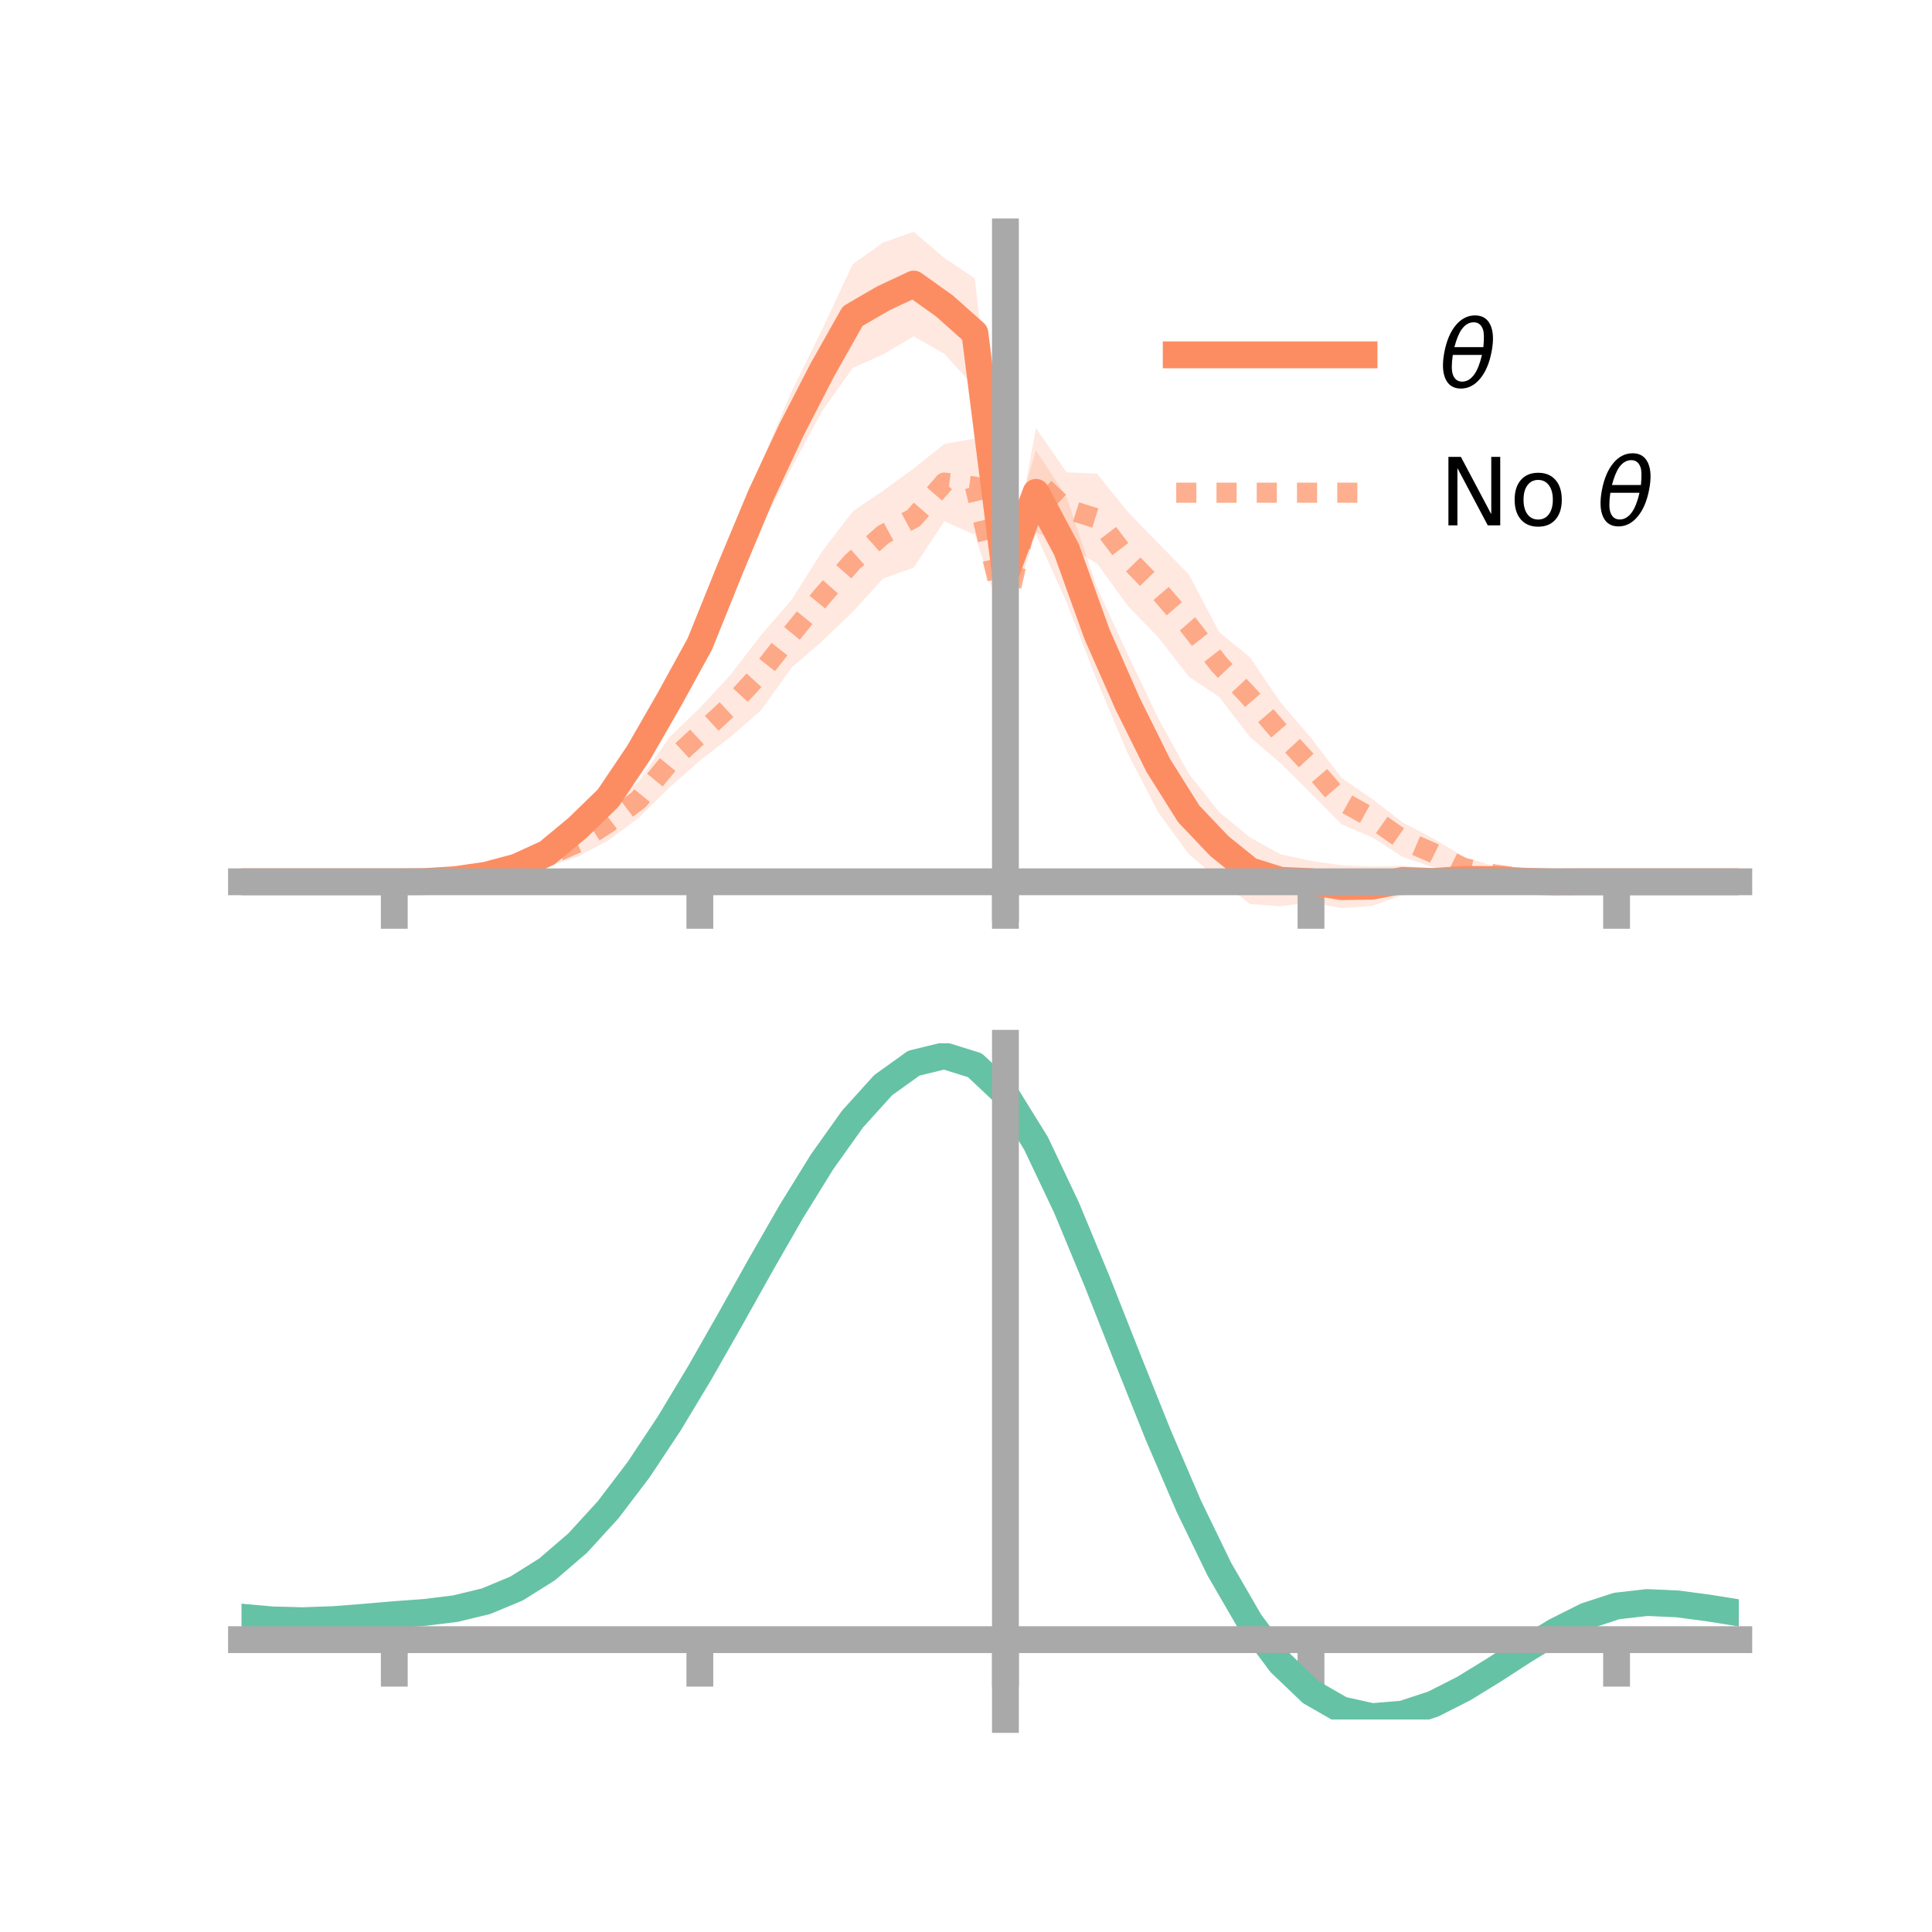 <?xml version="1.0" encoding="utf-8" standalone="no"?>
<!DOCTYPE svg PUBLIC "-//W3C//DTD SVG 1.1//EN"
  "http://www.w3.org/Graphics/SVG/1.1/DTD/svg11.dtd">
<!-- Created with matplotlib (https://matplotlib.org/) -->
<svg height="144pt" version="1.1" viewBox="0 0 144 144" width="144pt" xmlns="http://www.w3.org/2000/svg" xmlns:xlink="http://www.w3.org/1999/xlink">
 <defs>
  <style type="text/css">*{stroke-linecap:butt;stroke-linejoin:round;}</style>
 </defs>
 <g id="figure_1">
  <g id="patch_1">
   <path d="M 0 144 
L 144 144 
L 144 0 
L 0 0 
z
" style="fill:none;"/>
  </g>
  <g id="axes_1">
   <g id="patch_2">
    <path d="M 18 67.68 
L 129.6 67.68 
L 129.6 17.28 
L 18 17.28 
z
" style="fill:none;"/>
   </g>
   <g id="PolyCollection_1">
    <path clip-path="url(#p26e69a8bf4)" d="M 18 65.724 
L 18 65.724 
L 20.278 65.724 
L 22.555 65.724 
L 24.833 65.724 
L 27.11 65.724 
L 29.388 65.724 
L 31.665 65.638 
L 33.943 65.385 
L 36.22 64.843 
L 38.498 64.024 
L 40.776 62.682 
L 43.053 60.623 
L 45.331 58.092 
L 47.608 54.631 
L 49.886 50.4 
L 52.163 46.098 
L 54.441 40.134 
L 56.718 34.52 
L 58.996 29.188 
L 61.273 24.573 
L 63.551 19.699 
L 65.829 18.076 
L 68.106 17.28 
L 70.384 19.227 
L 72.661 20.751 
L 74.939 41.442 
L 77.216 33.564 
L 79.494 37.049 
L 81.771 43.817 
L 84.049 48.767 
L 86.327 53.545 
L 88.604 57.669 
L 90.882 60.533 
L 93.159 62.413 
L 95.437 63.672 
L 97.714 64.168 
L 99.992 64.493 
L 102.269 64.578 
L 104.547 64.531 
L 106.824 64.715 
L 109.102 64.73 
L 111.38 65.033 
L 113.657 65.307 
L 115.935 65.55 
L 118.212 65.647 
L 120.49 65.724 
L 122.767 65.724 
L 125.045 65.724 
L 127.322 65.724 
L 129.6 65.724 
L 129.6 65.724 
L 129.6 65.724 
L 127.322 65.724 
L 125.045 65.724 
L 122.767 65.724 
L 120.49 65.725 
L 118.212 65.796 
L 115.935 65.911 
L 113.657 66.057 
L 111.38 66.079 
L 109.102 66.359 
L 106.824 66.686 
L 104.547 66.709 
L 102.269 67.522 
L 99.992 67.68 
L 97.714 67.251 
L 95.437 67.547 
L 93.159 67.38 
L 90.882 65.587 
L 88.604 63.663 
L 86.327 60.544 
L 84.049 56.143 
L 81.771 50.752 
L 79.494 44.878 
L 77.216 39.828 
L 74.939 44.208 
L 72.661 28.896 
L 70.384 26.365 
L 68.106 25.066 
L 65.829 26.405 
L 63.551 27.429 
L 61.273 30.639 
L 58.996 34.866 
L 56.718 39.274 
L 54.441 44.558 
L 52.163 49.887 
L 49.886 53.882 
L 47.608 57.572 
L 45.331 60.872 
L 43.053 62.773 
L 40.776 64.49 
L 38.498 65.231 
L 36.22 65.628 
L 33.943 65.742 
L 31.665 65.776 
L 29.388 65.725 
L 27.11 65.724 
L 24.833 65.724 
L 22.555 65.724 
L 20.278 65.724 
L 18 65.724 
z
" style="fill:#fc8d62;fill-opacity:0.2;"/>
   </g>
   <g id="PolyCollection_2">
    <path clip-path="url(#p26e69a8bf4)" d="M 18 65.724 
L 18 65.724 
L 20.278 65.724 
L 22.555 65.724 
L 24.833 65.724 
L 27.11 65.724 
L 29.388 65.724 
L 31.665 65.604 
L 33.943 65.262 
L 36.22 64.963 
L 38.498 64.128 
L 40.776 63.035 
L 43.053 61.767 
L 45.331 60.009 
L 47.608 58.254 
L 49.886 54.957 
L 52.163 52.767 
L 54.441 50.311 
L 56.718 47.34 
L 58.996 44.715 
L 61.273 41.106 
L 63.551 38.124 
L 65.829 36.573 
L 68.106 34.914 
L 70.384 33.094 
L 72.661 32.682 
L 74.939 44.238 
L 77.216 31.909 
L 79.494 35.203 
L 81.771 35.309 
L 84.049 38.14 
L 86.327 40.483 
L 88.604 42.81 
L 90.882 47.13 
L 93.159 48.988 
L 95.437 52.349 
L 97.714 54.998 
L 99.992 57.979 
L 102.269 59.551 
L 104.547 61.298 
L 106.824 62.499 
L 109.102 63.853 
L 111.38 64.568 
L 113.657 65.151 
L 115.935 65.578 
L 118.212 65.666 
L 120.49 65.723 
L 122.767 65.724 
L 125.045 65.724 
L 127.322 65.724 
L 129.6 65.724 
L 129.6 65.724 
L 129.6 65.724 
L 127.322 65.724 
L 125.045 65.724 
L 122.767 65.724 
L 120.49 65.726 
L 118.212 65.811 
L 115.935 65.943 
L 113.657 65.814 
L 111.38 65.781 
L 109.102 65.548 
L 106.824 64.65 
L 104.547 63.87 
L 102.269 62.41 
L 99.992 61.438 
L 97.714 59.135 
L 95.437 56.873 
L 93.159 54.93 
L 90.882 51.954 
L 88.604 50.429 
L 86.327 47.495 
L 84.049 45.145 
L 81.771 41.999 
L 79.494 40.665 
L 77.216 39.671 
L 74.939 46.998 
L 72.661 39.856 
L 70.384 38.848 
L 68.106 42.306 
L 65.829 43.117 
L 63.551 45.607 
L 61.273 47.794 
L 58.996 49.769 
L 56.718 52.944 
L 54.441 54.927 
L 52.163 56.693 
L 49.886 58.713 
L 47.608 60.954 
L 45.331 62.652 
L 43.053 63.848 
L 40.776 64.616 
L 38.498 65.313 
L 36.22 65.7 
L 33.943 65.728 
L 31.665 65.771 
L 29.388 65.725 
L 27.11 65.724 
L 24.833 65.724 
L 22.555 65.724 
L 20.278 65.724 
L 18 65.724 
z
" style="fill:#fc8d62;fill-opacity:0.2;"/>
   </g>
   <g id="matplotlib.axis_1">
    <g id="xtick_1">
     <g id="line2d_1">
      <defs>
       <path d="M 0 0 
L 0 3.5 
" id="m500c36c880" style="stroke:#a9a9a9;stroke-width:2;"/>
      </defs>
      <g>
       <use style="fill:#a9a9a9;stroke:#a9a9a9;stroke-width:2;" x="29.388" xlink:href="#m500c36c880" y="65.724"/>
      </g>
     </g>
    </g>
    <g id="xtick_2">
     <g id="line2d_2">
      <g>
       <use style="fill:#a9a9a9;stroke:#a9a9a9;stroke-width:2;" x="52.163" xlink:href="#m500c36c880" y="65.724"/>
      </g>
     </g>
    </g>
    <g id="xtick_3">
     <g id="line2d_3">
      <g>
       <use style="fill:#a9a9a9;stroke:#a9a9a9;stroke-width:2;" x="74.939" xlink:href="#m500c36c880" y="65.724"/>
      </g>
     </g>
    </g>
    <g id="xtick_4">
     <g id="line2d_4">
      <g>
       <use style="fill:#a9a9a9;stroke:#a9a9a9;stroke-width:2;" x="97.714" xlink:href="#m500c36c880" y="65.724"/>
      </g>
     </g>
    </g>
    <g id="xtick_5">
     <g id="line2d_5">
      <g>
       <use style="fill:#a9a9a9;stroke:#a9a9a9;stroke-width:2;" x="120.49" xlink:href="#m500c36c880" y="65.724"/>
      </g>
     </g>
    </g>
   </g>
   <g id="matplotlib.axis_2"/>
   <g id="line2d_6">
    <path clip-path="url(#p26e69a8bf4)" d="M 18 65.724 
L 20.278 65.724 
L 22.555 65.724 
L 24.833 65.724 
L 27.11 65.724 
L 29.388 65.724 
L 31.665 65.707 
L 33.943 65.563 
L 36.22 65.235 
L 38.498 64.627 
L 40.776 63.586 
L 43.053 61.698 
L 45.331 59.482 
L 47.608 56.101 
L 49.886 52.141 
L 52.163 47.992 
L 54.441 42.346 
L 56.718 36.897 
L 58.996 32.027 
L 61.273 27.606 
L 63.551 23.564 
L 65.829 22.24 
L 68.106 21.173 
L 70.384 22.796 
L 72.661 24.824 
L 74.939 42.825 
L 77.216 36.696 
L 79.494 40.964 
L 81.771 47.285 
L 84.049 52.455 
L 86.327 57.044 
L 88.604 60.666 
L 90.882 63.06 
L 93.159 64.896 
L 95.437 65.61 
L 97.714 65.71 
L 99.992 66.086 
L 102.269 66.05 
L 104.547 65.62 
L 106.824 65.701 
L 109.102 65.545 
L 111.38 65.556 
L 113.657 65.682 
L 115.935 65.731 
L 118.212 65.722 
L 120.49 65.725 
L 122.767 65.724 
L 125.045 65.724 
L 127.322 65.724 
L 129.6 65.724 
" style="fill:none;stroke:#fc8d62;stroke-linecap:square;stroke-width:2;"/>
   </g>
   <g id="line2d_7">
    <path clip-path="url(#p26e69a8bf4)" d="M 18 65.724 
L 20.278 65.724 
L 22.555 65.724 
L 24.833 65.724 
L 27.11 65.724 
L 29.388 65.724 
L 31.665 65.687 
L 33.943 65.495 
L 36.22 65.331 
L 38.498 64.72 
L 40.776 63.826 
L 43.053 62.808 
L 45.331 61.33 
L 47.608 59.604 
L 49.886 56.835 
L 52.163 54.73 
L 54.441 52.619 
L 56.718 50.142 
L 58.996 47.242 
L 61.273 44.45 
L 63.551 41.865 
L 65.829 39.845 
L 68.106 38.61 
L 70.384 35.971 
L 72.661 36.269 
L 74.939 45.618 
L 77.216 35.79 
L 79.494 37.934 
L 81.771 38.654 
L 84.049 41.642 
L 86.327 43.989 
L 88.604 46.619 
L 90.882 49.542 
L 93.159 51.959 
L 95.437 54.611 
L 97.714 57.067 
L 99.992 59.709 
L 102.269 60.98 
L 104.547 62.584 
L 106.824 63.575 
L 109.102 64.7 
L 111.38 65.175 
L 113.657 65.482 
L 115.935 65.76 
L 118.212 65.738 
L 120.49 65.725 
L 122.767 65.724 
L 125.045 65.724 
L 127.322 65.724 
L 129.6 65.724 
" style="fill:none;stroke:#fc8d62;stroke-dasharray:1.5,1.5;stroke-dashoffset:0;stroke-opacity:0.7;stroke-width:1.5;"/>
   </g>
   <g id="patch_3">
    <path d="M 74.939 67.68 
L 74.939 17.28 
" style="fill:none;stroke:#a9a9a9;stroke-linecap:square;stroke-linejoin:miter;stroke-width:2;"/>
   </g>
   <g id="patch_4">
    <path d="M 129.6 67.68 
L 129.6 17.28 
" style="fill:none;"/>
   </g>
   <g id="patch_5">
    <path d="M 18 65.724 
L 129.6 65.724 
" style="fill:none;stroke:#a9a9a9;stroke-linecap:square;stroke-linejoin:miter;stroke-width:2;"/>
   </g>
   <g id="patch_6">
    <path d="M 18 17.28 
L 129.6 17.28 
" style="fill:none;"/>
   </g>
   <g id="legend_1">
    <g id="line2d_8">
     <path d="M 87.67 26.449 
L 101.67 26.449 
" style="fill:none;stroke:#fc8d62;stroke-linecap:square;stroke-width:2;"/>
    </g>
    <g id="line2d_9"/>
    <g id="text_1">
     <!-- $\theta$ -->
     <g transform="translate(107.27 28.899)scale(0.07 -0.07)">
      <defs>
       <path d="M 45.516 34.672 
L 14.453 34.672 
Q 12.359 20.062 14.5 13.875 
Q 17.188 6.25 24.469 6.25 
Q 31.781 6.25 37.359 13.922 
Q 42.234 20.656 45.516 34.672 
z
M 47.016 42.969 
Q 48.344 56.844 46.625 61.719 
Q 43.953 69.438 36.766 69.438 
Q 29.297 69.438 23.828 61.812 
Q 19.531 55.672 16.156 42.969 
z
M 38.188 76.766 
Q 49.906 76.766 54.594 66.406 
Q 59.281 56.109 55.719 37.844 
Q 52.203 19.625 43.453 9.281 
Q 34.766 -1.125 23.047 -1.125 
Q 11.281 -1.125 6.641 9.281 
Q 2 19.625 5.516 37.844 
Q 9.078 56.109 17.719 66.406 
Q 26.422 76.766 38.188 76.766 
z
" id="DejaVuSans-Oblique-952"/>
      </defs>
      <use transform="translate(0 0.234)" xlink:href="#DejaVuSans-Oblique-952"/>
     </g>
    </g>
    <g id="line2d_10">
     <path d="M 87.67 36.724 
L 101.67 36.724 
" style="fill:none;stroke:#fc8d62;stroke-dasharray:1.5,1.5;stroke-dashoffset:0;stroke-opacity:0.7;stroke-width:1.5;"/>
    </g>
    <g id="line2d_11"/>
    <g id="text_2">
     <!-- No $\theta$ -->
     <g transform="translate(107.27 39.174)scale(0.07 -0.07)">
      <defs>
       <path d="M 9.812 72.906 
L 23.094 72.906 
L 55.422 11.922 
L 55.422 72.906 
L 64.984 72.906 
L 64.984 0 
L 51.703 0 
L 19.391 60.984 
L 19.391 0 
L 9.812 0 
z
" id="DejaVuSans-78"/>
       <path d="M 30.609 48.391 
Q 23.391 48.391 19.188 42.75 
Q 14.984 37.109 14.984 27.297 
Q 14.984 17.484 19.156 11.844 
Q 23.344 6.203 30.609 6.203 
Q 37.797 6.203 41.984 11.859 
Q 46.188 17.531 46.188 27.297 
Q 46.188 37.016 41.984 42.703 
Q 37.797 48.391 30.609 48.391 
z
M 30.609 56 
Q 42.328 56 49.016 48.375 
Q 55.719 40.766 55.719 27.297 
Q 55.719 13.875 49.016 6.219 
Q 42.328 -1.422 30.609 -1.422 
Q 18.844 -1.422 12.172 6.219 
Q 5.516 13.875 5.516 27.297 
Q 5.516 40.766 12.172 48.375 
Q 18.844 56 30.609 56 
z
" id="DejaVuSans-111"/>
       <path id="DejaVuSans-32"/>
      </defs>
      <use transform="translate(0 0.234)" xlink:href="#DejaVuSans-78"/>
      <use transform="translate(74.805 0.234)" xlink:href="#DejaVuSans-111"/>
      <use transform="translate(135.986 0.234)" xlink:href="#DejaVuSans-32"/>
      <use transform="translate(167.773 0.234)" xlink:href="#DejaVuSans-Oblique-952"/>
     </g>
    </g>
   </g>
  </g>
  <g id="axes_2">
   <g id="patch_7">
    <path d="M 18 128.16 
L 129.6 128.16 
L 129.6 77.76 
L 18 77.76 
z
" style="fill:none;"/>
   </g>
   <g id="PolyCollection_3">
    <path clip-path="url(#pebc5c7e889)" d="M 18 120.572 
L 18 120.493 
L 20.278 120.708 
L 22.555 120.767 
L 24.833 120.68 
L 27.11 120.496 
L 29.388 120.292 
L 31.665 120.119 
L 33.943 119.835 
L 36.22 119.278 
L 38.498 118.321 
L 40.776 116.872 
L 43.053 114.879 
L 45.331 112.333 
L 47.608 109.267 
L 49.886 105.749 
L 52.163 101.879 
L 54.441 97.786 
L 56.718 93.626 
L 58.996 89.573 
L 61.273 85.815 
L 63.551 82.553 
L 65.829 79.989 
L 68.106 78.325 
L 70.384 77.76 
L 72.661 78.482 
L 74.939 80.661 
L 77.216 84.387 
L 79.494 89.259 
L 81.771 94.83 
L 84.049 100.683 
L 86.327 106.454 
L 88.604 111.841 
L 90.882 116.611 
L 93.159 120.599 
L 95.437 123.707 
L 97.714 125.906 
L 99.992 127.223 
L 102.269 127.734 
L 104.547 127.554 
L 106.824 126.818 
L 109.102 125.682 
L 111.38 124.308 
L 113.657 122.858 
L 115.935 121.492 
L 118.212 120.362 
L 120.49 119.619 
L 122.767 119.362 
L 125.045 119.471 
L 127.322 119.784 
L 129.6 120.161 
L 129.6 120.266 
L 129.6 120.266 
L 127.322 119.915 
L 125.045 119.622 
L 122.767 119.524 
L 120.49 119.786 
L 118.212 120.537 
L 115.935 121.693 
L 113.657 123.103 
L 111.38 124.604 
L 109.102 126.027 
L 106.824 127.202 
L 104.547 127.964 
L 102.269 128.16 
L 99.992 127.659 
L 97.714 126.36 
L 95.437 124.204 
L 93.159 121.172 
L 90.882 117.299 
L 88.604 112.675 
L 86.327 107.453 
L 84.049 101.857 
L 81.771 96.177 
L 79.494 90.767 
L 77.216 86.035 
L 74.939 82.417 
L 72.661 80.308 
L 70.384 79.614 
L 68.106 80.165 
L 65.829 81.772 
L 63.551 84.242 
L 61.273 87.376 
L 58.996 90.979 
L 56.718 94.859 
L 54.441 98.835 
L 52.163 102.742 
L 49.886 106.433 
L 47.608 109.789 
L 45.331 112.716 
L 43.053 115.153 
L 40.776 117.073 
L 38.498 118.481 
L 36.22 119.418 
L 33.943 119.964 
L 31.665 120.238 
L 29.388 120.401 
L 27.11 120.588 
L 24.833 120.753 
L 22.555 120.825 
L 20.278 120.766 
L 18 120.572 
z
" style="fill:#66c2a5;fill-opacity:0.2;"/>
   </g>
   <g id="matplotlib.axis_3">
    <g id="xtick_6">
     <g id="line2d_12">
      <g>
       <use style="fill:#a9a9a9;stroke:#a9a9a9;stroke-width:2;" x="29.388" xlink:href="#m500c36c880" y="122.21"/>
      </g>
     </g>
    </g>
    <g id="xtick_7">
     <g id="line2d_13">
      <g>
       <use style="fill:#a9a9a9;stroke:#a9a9a9;stroke-width:2;" x="52.163" xlink:href="#m500c36c880" y="122.21"/>
      </g>
     </g>
    </g>
    <g id="xtick_8">
     <g id="line2d_14">
      <g>
       <use style="fill:#a9a9a9;stroke:#a9a9a9;stroke-width:2;" x="74.939" xlink:href="#m500c36c880" y="122.21"/>
      </g>
     </g>
    </g>
    <g id="xtick_9">
     <g id="line2d_15">
      <g>
       <use style="fill:#a9a9a9;stroke:#a9a9a9;stroke-width:2;" x="97.714" xlink:href="#m500c36c880" y="122.21"/>
      </g>
     </g>
    </g>
    <g id="xtick_10">
     <g id="line2d_16">
      <g>
       <use style="fill:#a9a9a9;stroke:#a9a9a9;stroke-width:2;" x="120.49" xlink:href="#m500c36c880" y="122.21"/>
      </g>
     </g>
    </g>
   </g>
   <g id="matplotlib.axis_4"/>
   <g id="line2d_17">
    <path clip-path="url(#pebc5c7e889)" d="M 18 120.533 
L 20.278 120.737 
L 22.555 120.796 
L 24.833 120.717 
L 27.11 120.542 
L 29.388 120.346 
L 31.665 120.179 
L 33.943 119.899 
L 36.22 119.348 
L 38.498 118.401 
L 40.776 116.973 
L 43.053 115.016 
L 45.331 112.525 
L 47.608 109.528 
L 49.886 106.091 
L 52.163 102.31 
L 54.441 98.311 
L 56.718 94.243 
L 58.996 90.276 
L 61.273 86.596 
L 63.551 83.397 
L 65.829 80.88 
L 68.106 79.245 
L 70.384 78.687 
L 72.661 79.395 
L 74.939 81.539 
L 77.216 85.211 
L 79.494 90.013 
L 81.771 95.504 
L 84.049 101.27 
L 86.327 106.953 
L 88.604 112.258 
L 90.882 116.955 
L 93.159 120.886 
L 95.437 123.956 
L 97.714 126.133 
L 99.992 127.441 
L 102.269 127.947 
L 104.547 127.759 
L 106.824 127.01 
L 109.102 125.855 
L 111.38 124.456 
L 113.657 122.98 
L 115.935 121.592 
L 118.212 120.449 
L 120.49 119.703 
L 122.767 119.443 
L 125.045 119.546 
L 127.322 119.849 
L 129.6 120.214 
" style="fill:none;stroke:#66c2a5;stroke-linecap:square;stroke-width:2;"/>
   </g>
   <g id="patch_8">
    <path d="M 74.939 128.16 
L 74.939 77.76 
" style="fill:none;stroke:#a9a9a9;stroke-linecap:square;stroke-linejoin:miter;stroke-width:2;"/>
   </g>
   <g id="patch_9">
    <path d="M 129.6 128.16 
L 129.6 77.76 
" style="fill:none;"/>
   </g>
   <g id="patch_10">
    <path d="M 18 122.21 
L 129.6 122.21 
" style="fill:none;stroke:#a9a9a9;stroke-linecap:square;stroke-linejoin:miter;stroke-width:2;"/>
   </g>
   <g id="patch_11">
    <path d="M 18 77.76 
L 129.6 77.76 
" style="fill:none;"/>
   </g>
  </g>
 </g>
 <defs>
  <clipPath id="p26e69a8bf4">
   <rect height="50.4" width="111.6" x="18" y="17.28"/>
  </clipPath>
  <clipPath id="pebc5c7e889">
   <rect height="50.4" width="111.6" x="18" y="77.76"/>
  </clipPath>
 </defs>
</svg>

